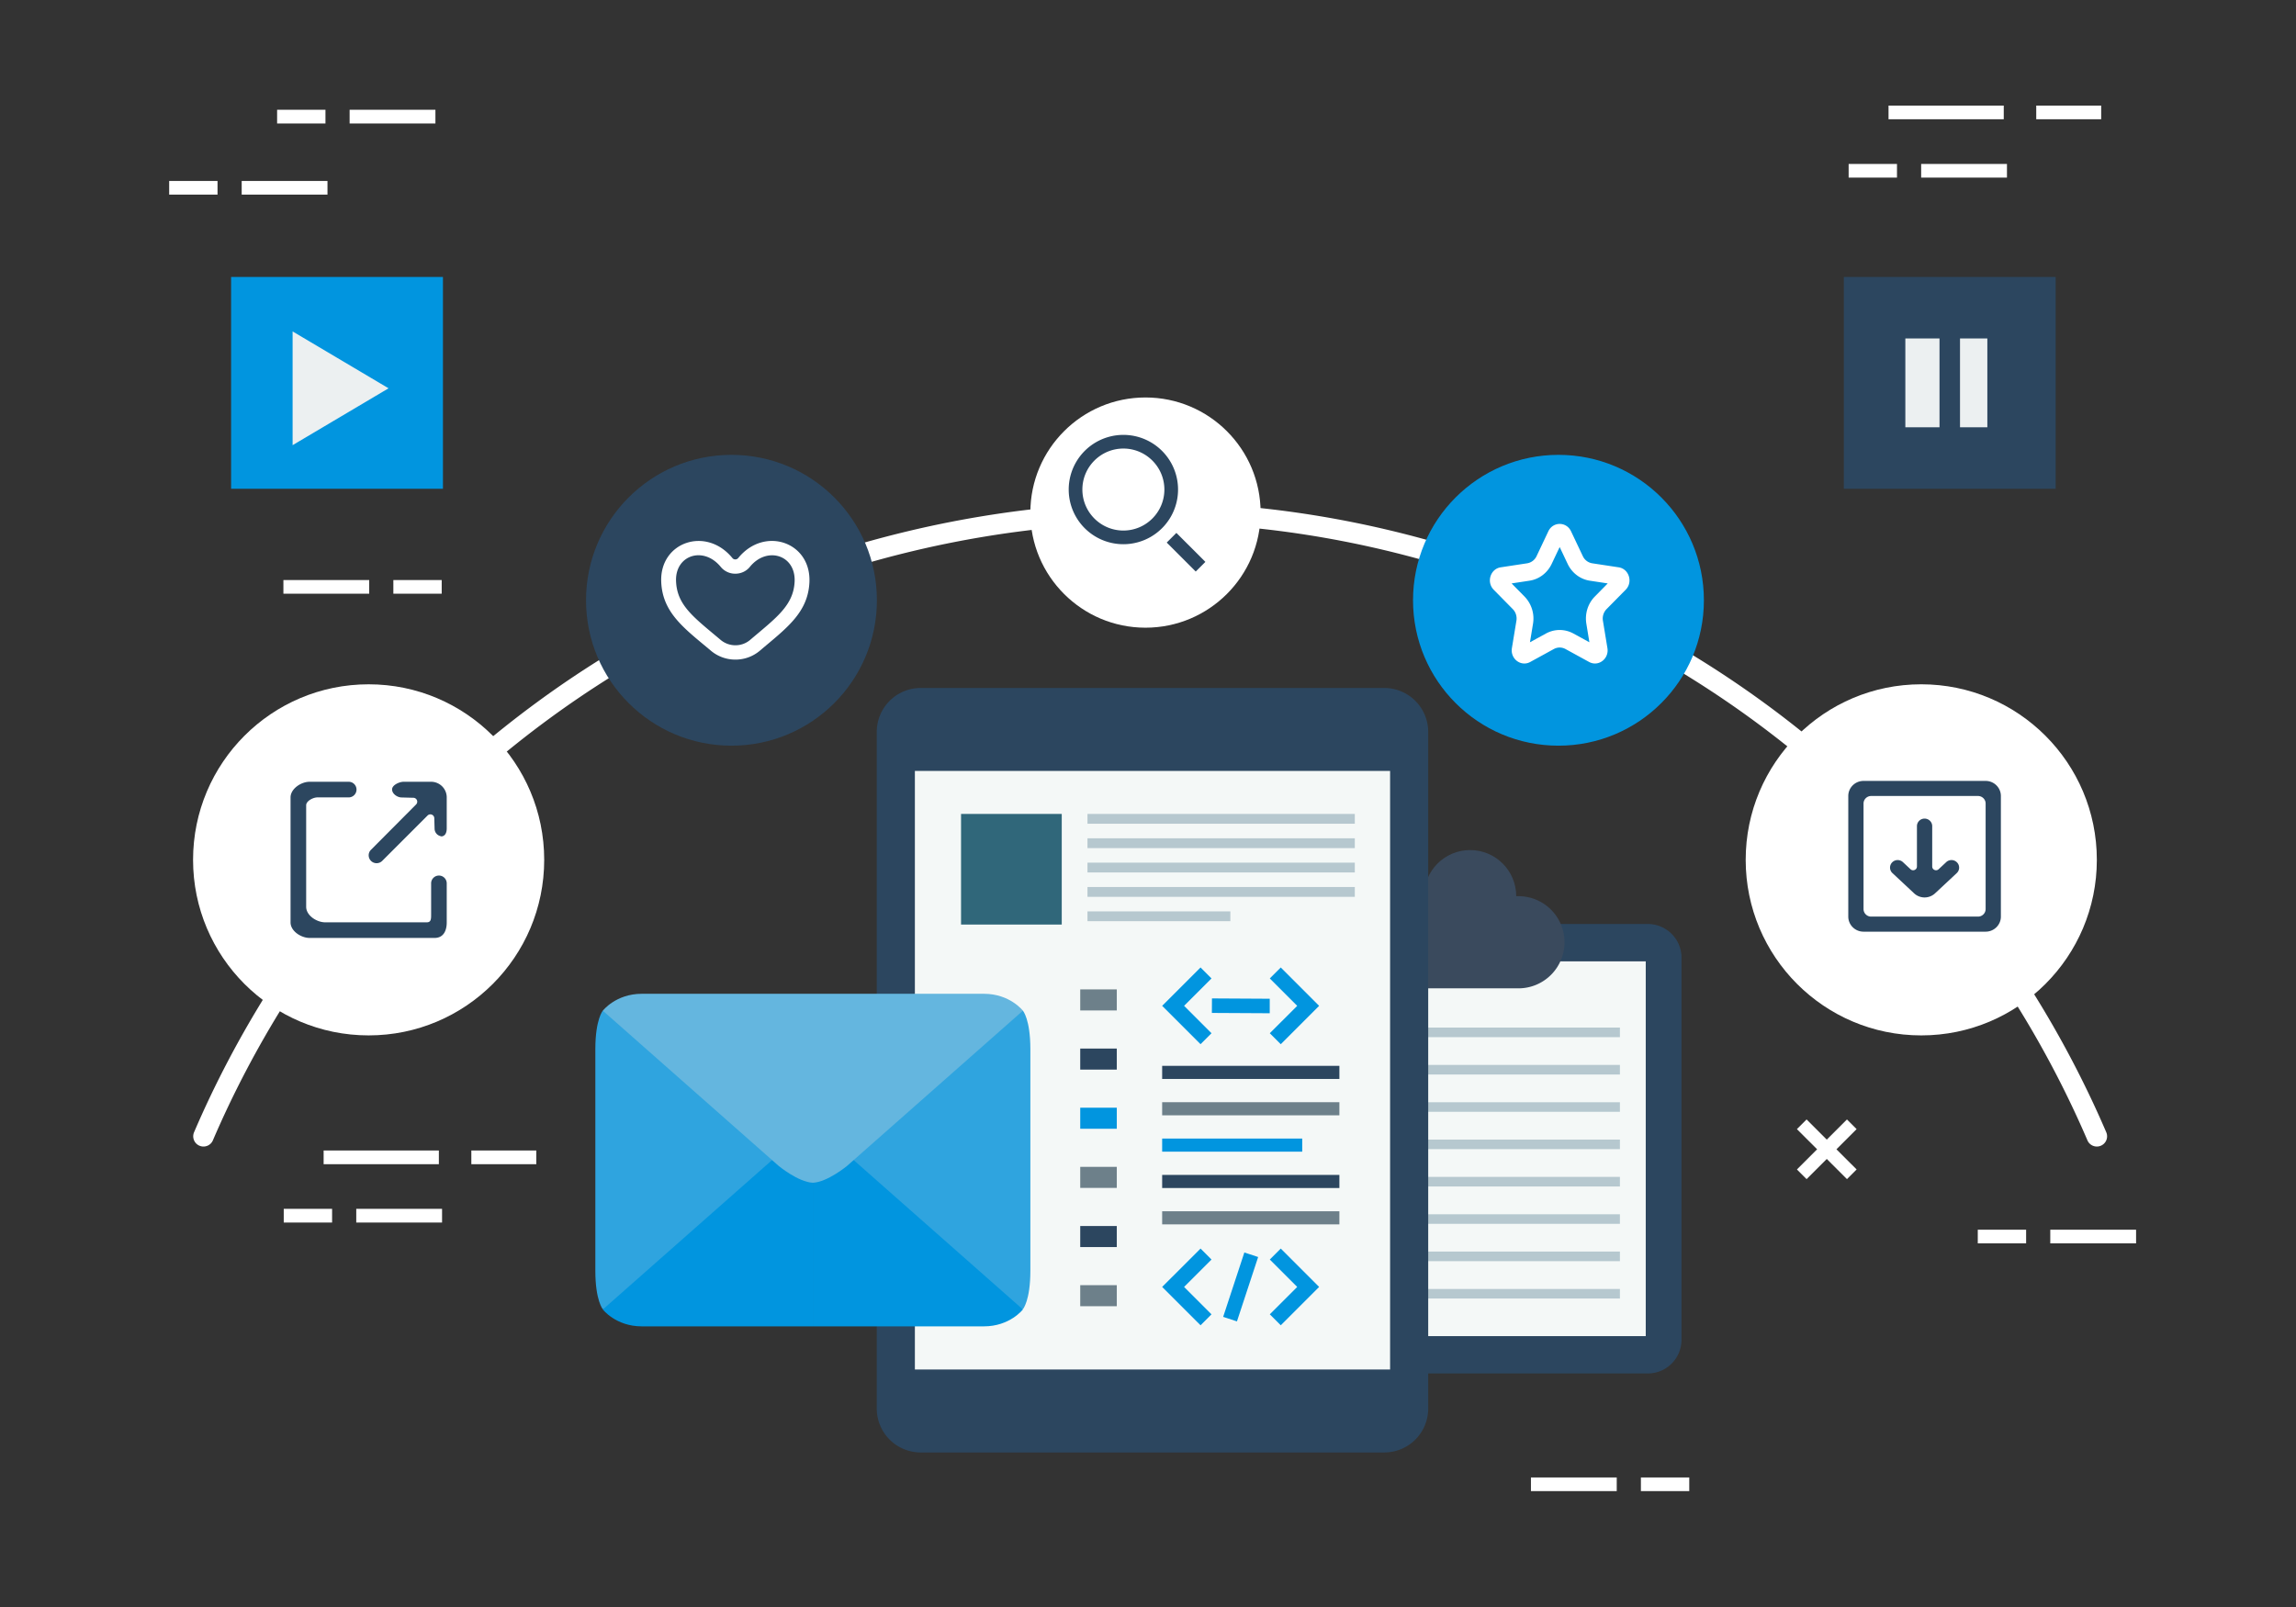 <svg xmlns="http://www.w3.org/2000/svg" width="335.986" height="235.189"><rect width="100%" height="100%" fill="#333333" stroke="none"/><path fill="#FFF" d="M276.358 15.454h16.863v2h-16.863zM297.974 15.454h9.504v2h-9.504zM281.133 23.993h12.556v2h-12.556zM270.522 23.993h7.074v2h-7.074zM35.367 26.486h12.555v2H35.367zM24.756 26.486h7.076v2h-7.076zM51.162 16.069h12.555v2H51.162zM40.551 16.069h7.076v2h-7.076zM300.028 179.972h12.556v2h-12.556zM289.418 179.972h7.075v2h-7.075zM224.031 216.23h12.555v2h-12.555zM240.122 216.23h7.076v2h-7.076zM41.472 84.893h12.555v2H41.472zM57.562 84.893h7.075v2h-7.075zM47.358 168.382h16.863v2H47.358zM68.973 168.382h9.505v2h-9.505zM52.133 176.921h12.556v2H52.133zM41.522 176.921h7.075v2h-7.075zM270.275 172.57l-7.322-7.321 1.415-1.415 7.322 7.32z"/><path fill="#FFF" d="M264.369 172.57l-1.414-1.414 7.32-7.32 1.414 1.414z"/><path fill="#0195DF" d="M33.819 40.534h31v31h-31z"/><path fill="#ECF0F1" d="M42.819 48.505l14.041 8.324-14.041 8.323z"/><path fill="#2C465F" d="M269.819 40.534h31v31h-31z"/><path fill="#ECF0F1" d="M278.819 49.534h5v13h-5zM286.819 49.534h4v13h-4z"/><path fill="#2C465F" d="M246.065 196.079a4.932 4.932 0 0 1-4.932 4.932h-52.007a4.933 4.933 0 0 1-4.933-4.932v-55.916a4.932 4.932 0 0 1 4.933-4.933h52.007a4.932 4.932 0 0 1 4.932 4.933v55.916z"/><path fill="#F4F8F7" d="M189.431 140.698h51.4v54.849h-51.4z"/><circle fill="#3A4A5D" cx="215.13" cy="131.156" r="6.747"/><path fill="#3A4A5D" d="M228.944 137.902a6.746 6.746 0 0 1-6.746 6.746h-14.135a6.744 6.744 0 0 1-6.746-6.746 6.744 6.744 0 0 1 6.746-6.745h14.135a6.745 6.745 0 0 1 6.746 6.745z"/><path fill="#B6C8CF" d="M193.21 150.385h43.841v1.406H193.21zM193.21 155.85h43.841v1.405H193.21zM193.21 161.315h43.841v1.405H193.21zM193.21 166.781h43.841v1.403H193.21zM193.21 172.244h43.841v1.406H193.21zM193.21 177.71h43.841v1.406H193.21zM193.21 183.174h43.841v1.406H193.21zM193.21 188.642h43.841v1.404H193.21z"/><g><path fill="#FFF" d="M306.844 167.8c-.582 0-1.136-.34-1.379-.908-9.2-21.429-23.563-40.693-41.532-55.714-23.709-19.815-53.705-31.98-84.463-34.255-31.398-2.323-63.301 5.492-89.843 22.001-25.769 16.025-46.534 40.164-58.472 67.968a1.5 1.5 0 1 1-2.757-1.184c12.178-28.363 33.36-52.986 59.644-69.333 27.077-16.841 59.63-24.814 91.646-22.446 31.381 2.321 61.98 14.731 86.166 34.946 18.33 15.32 32.979 34.973 42.365 56.833a1.498 1.498 0 0 1-1.375 2.092z"/></g><g><circle fill="#FFF" cx="281.149" cy="125.842" r="25.693"/></g><g><circle fill="#FFF" cx="167.625" cy="75.018" r="16.847"/></g><g><circle fill="#0195DF" cx="228.058" cy="87.851" r="21.282"/></g><g><circle fill="#FFF" cx="53.944" cy="125.842" r="25.692"/></g><g><circle fill="#2C465F" cx="107.039" cy="87.851" r="21.282"/></g><g><path fill="#2C465F" d="M208.998 206.14a6.434 6.434 0 0 1-6.433 6.434h-67.832a6.432 6.432 0 0 1-6.432-6.434v-99.017a6.431 6.431 0 0 1 6.432-6.435h67.832a6.433 6.433 0 0 1 6.433 6.435v99.017z"/></g><g><path fill="#F4F8F7" d="M133.879 112.828h69.541v87.604h-69.541z"/></g><g><path fill="#30677A" d="M140.635 119.121h14.737v16.191h-14.737z"/></g><g><path fill="#B6C8CF" d="M159.137 119.121h39.12v1.435h-39.12z"/></g><g><path fill="#B6C8CF" d="M159.137 122.688h39.12v1.436h-39.12z"/></g><g><path fill="#B6C8CF" d="M159.137 126.252h39.12v1.434h-39.12z"/></g><g><path fill="#B6C8CF" d="M159.137 129.817h39.12v1.438h-39.12z"/></g><g><path fill="#B6C8CF" d="M159.137 133.384h20.906v1.435h-20.906z"/></g><g><path fill="#2FA4DF" d="M88.213 147.918s-1.094 1.253-1.094 5.645v32.4c0 4.395 1.094 5.646 1.094 5.646l27.123-3.94v-35.807l-27.123-3.944zM149.686 147.918s1.094 1.253 1.094 5.645v32.4c0 4.395-1.094 5.646-1.094 5.646l-27.123-3.94v-35.807l27.123-3.944z"/><path fill="#0195DF" d="M88.213 191.646s1.901 2.472 5.703 2.472h25.033v-27.649c-2.143.092-5.006 2.464-5.006 2.464l-25.73 22.713zM123.957 168.932s-2.863-2.372-5.006-2.464v27.649h25.031c3.803 0 5.703-2.472 5.703-2.472l-25.728-22.713z"/><g><path fill="#64B6DF" d="M143.982 145.444h-25.033-25.033c-3.802 0-5.703 2.475-5.703 2.475l25.73 22.713s2.863 2.374 5.006 2.466c2.145-.092 5.008-2.466 5.008-2.466l25.729-22.713c0-.001-1.901-2.475-5.704-2.475z"/></g></g><g><path fill="#FFF" d="M108.025 81.675a.547.547 0 0 1-.426.197.53.53 0 0 1-.416-.191c-3.844-4.702-10.631-2.36-10.424 3.427.166 4.605 3.43 6.89 7.273 10.127a5.544 5.544 0 0 0 3.582 1.3 5.523 5.523 0 0 0 3.588-1.309c3.801-3.232 7.023-5.501 7.244-9.98.293-5.917-6.587-8.294-10.421-3.571m1.743 11.981a3.317 3.317 0 0 1-2.152.782 3.358 3.358 0 0 1-2.176-.799c-3.898-3.286-6.383-5.03-6.51-8.604-.137-3.784 4.008-5.168 6.549-2.06a2.721 2.721 0 0 0 2.121.988c.84 0 1.619-.364 2.133-1 2.486-3.061 6.741-1.757 6.547 2.181-.174 3.504-2.752 5.312-6.512 8.512"/></g><g><path fill="#FFF" d="M237.892 86.314c1.098-1.114.492-3.057-1.024-3.285l-3.854-.586a1.843 1.843 0 0 1-1.393-1.053l-1.725-3.64c-.34-.715-.998-1.072-1.658-1.072-.659 0-1.318.357-1.658 1.072l-1.723 3.64a1.853 1.853 0 0 1-1.394 1.053l-3.854.586c-1.518.229-2.123 2.171-1.024 3.285l2.788 2.832c.438.441.635 1.08.531 1.704l-.659 4c-.203 1.245.745 2.256 1.823 2.256.283 0 .578-.069.861-.226l3.447-1.889c.27-.146.564-.223.859-.223s.59.076.859.223l3.448 1.889c.283.155.577.226.86.226 1.076 0 2.027-1.011 1.82-2.256l-.658-4a1.977 1.977 0 0 1 .533-1.704l2.795-2.832zm-4.513.992c-1.019 1.034-1.479 2.522-1.239 3.98l.444 2.712-2.339-1.28a4.208 4.208 0 0 0-2.01-.517 4.2 4.2 0 0 0-2.008.517l-2.34 1.28.447-2.712a4.618 4.618 0 0 0-1.242-3.98l-1.891-1.921 2.615-.397c1.406-.211 2.621-1.131 3.25-2.459l1.168-2.469 1.17 2.469c.628 1.328 1.844 2.248 3.248 2.459l2.615.397-1.888 1.921z"/></g><g><path fill="#2C465F" d="M164.39 63.647a8 8 0 1 0 0 16 8 8 0 0 0 0-16m0 14c-3.308 0-6-2.69-6-6 0-3.309 2.692-6 6-6s6 2.691 6 6-2.693 6-6 6m12 4.586l-1.414 1.414-4.242-4.241 1.414-1.415 4.242 4.242z"/></g><g><path fill="#2C465F" d="M65.373 129.282v5.719c0 1.26-.514 2.269-1.773 2.269H45.307c-1.26 0-2.789-1.009-2.789-2.269v-18.294c0-1.26 1.529-2.293 2.789-2.293h5.719a1.143 1.143 0 0 1 0 2.287h-4.572c-.63 0-1.65.521-1.65 1.154v14.86c0 1.26 1.529 2.27 2.789 2.27h14.861c.631 0 .635-.5.635-1.131v-4.57a1.141 1.141 0 1 1 2.284-.002m-9.447-3.284l6.645-6.646a.575.575 0 0 1 .981.39l.044 1.562c.019.63.543 1.109 1.174 1.109h-.254c.633 0 .857-.544.857-1.176v-4.538a2.29 2.29 0 0 0-2.285-2.285h-4.02c-.633 0-1.693.484-1.693 1.115v.004c0 .631.738 1.159 1.369 1.177l1.754.047a.574.574 0 0 1 .391.979l-6.613 6.646c-.445.446-.428 1.17.018 1.616a1.163 1.163 0 0 0 1.632 0"/></g><g><path fill="#2C465F" d="M270.469 116.496v17.651c0 1.22 1 2.206 2.232 2.206h17.866c1.232 0 2.232-.986 2.232-2.206v-17.651c0-1.219-1-2.206-2.232-2.206h-17.866c-1.232 0-2.232.988-2.232 2.206m18.982 17.652h-15.634a1.111 1.111 0 0 1-1.116-1.104V117.6c0-.608.502-1.104 1.116-1.104h15.634c.614 0 1.116.494 1.116 1.104v15.445c0 .609-.502 1.103-1.116 1.103m-3.109-6.37l-3.174 2.964a2.251 2.251 0 0 1-3.067 0l-3.172-2.964a1.094 1.094 0 0 1-.045-1.56 1.129 1.129 0 0 1 1.579-.044l1.113 1.04c.354.333.94.083.94-.4v-5.904c0-.609.5-1.104 1.117-1.104s1.117.494 1.117 1.104v5.904c0 .483.586.733.939.4l1.115-1.04a1.127 1.127 0 0 1 1.577.044 1.09 1.09 0 0 1-.039 1.56"/></g><g><path fill="#0195DF" d="M187.422 193.961l5.613-5.614-5.613-5.615-1.605 1.605 4.011 4.01-4.011 4.008zM175.683 182.731l-5.618 5.615 5.618 5.614 1.602-1.605-4.011-4.009 4.011-4.009zM187.422 152.823l5.613-5.615-5.613-5.614-1.605 1.604 4.011 4.01-4.011 4.009zM175.683 141.592l-5.618 5.614 5.618 5.614 1.602-1.603-4.011-4.011 4.011-4.008z"/><path fill="none" d="M180.024 193.058l3.098-9.422"/><path fill="#0195DF" d="M181.01 193.391l-2.018-.664 3.101-9.422 2.018.664zM185.808 146.169l-8.454-.047-.013 2.124 8.467.046z"/><path fill="#2C465F" d="M170.065 155.99H196v1.919h-25.935z"/><path fill="#6D808A" d="M158.076 144.802h5.351v3.081h-5.351z"/><path fill="#2C465F" d="M158.076 153.46h5.351v3.08h-5.351z"/><path fill="#0195DF" d="M158.076 162.117h5.351v3.08h-5.351z"/><path fill="#6D808A" d="M158.076 170.774h5.351v3.08h-5.351z"/><path fill="#2C465F" d="M158.076 179.432h5.351v3.08h-5.351z"/><path fill="#6D808A" d="M158.076 188.089h5.351v3.08h-5.351zM170.065 161.31H196v1.92h-25.935z"/><path fill="#0195DF" d="M170.065 166.631h20.496v1.919h-20.496z"/><path fill="#2C465F" d="M170.065 171.952H196v1.919h-25.935z"/><g><path fill="#6D808A" d="M170.065 177.273H196v1.919h-25.935z"/></g></g></svg>